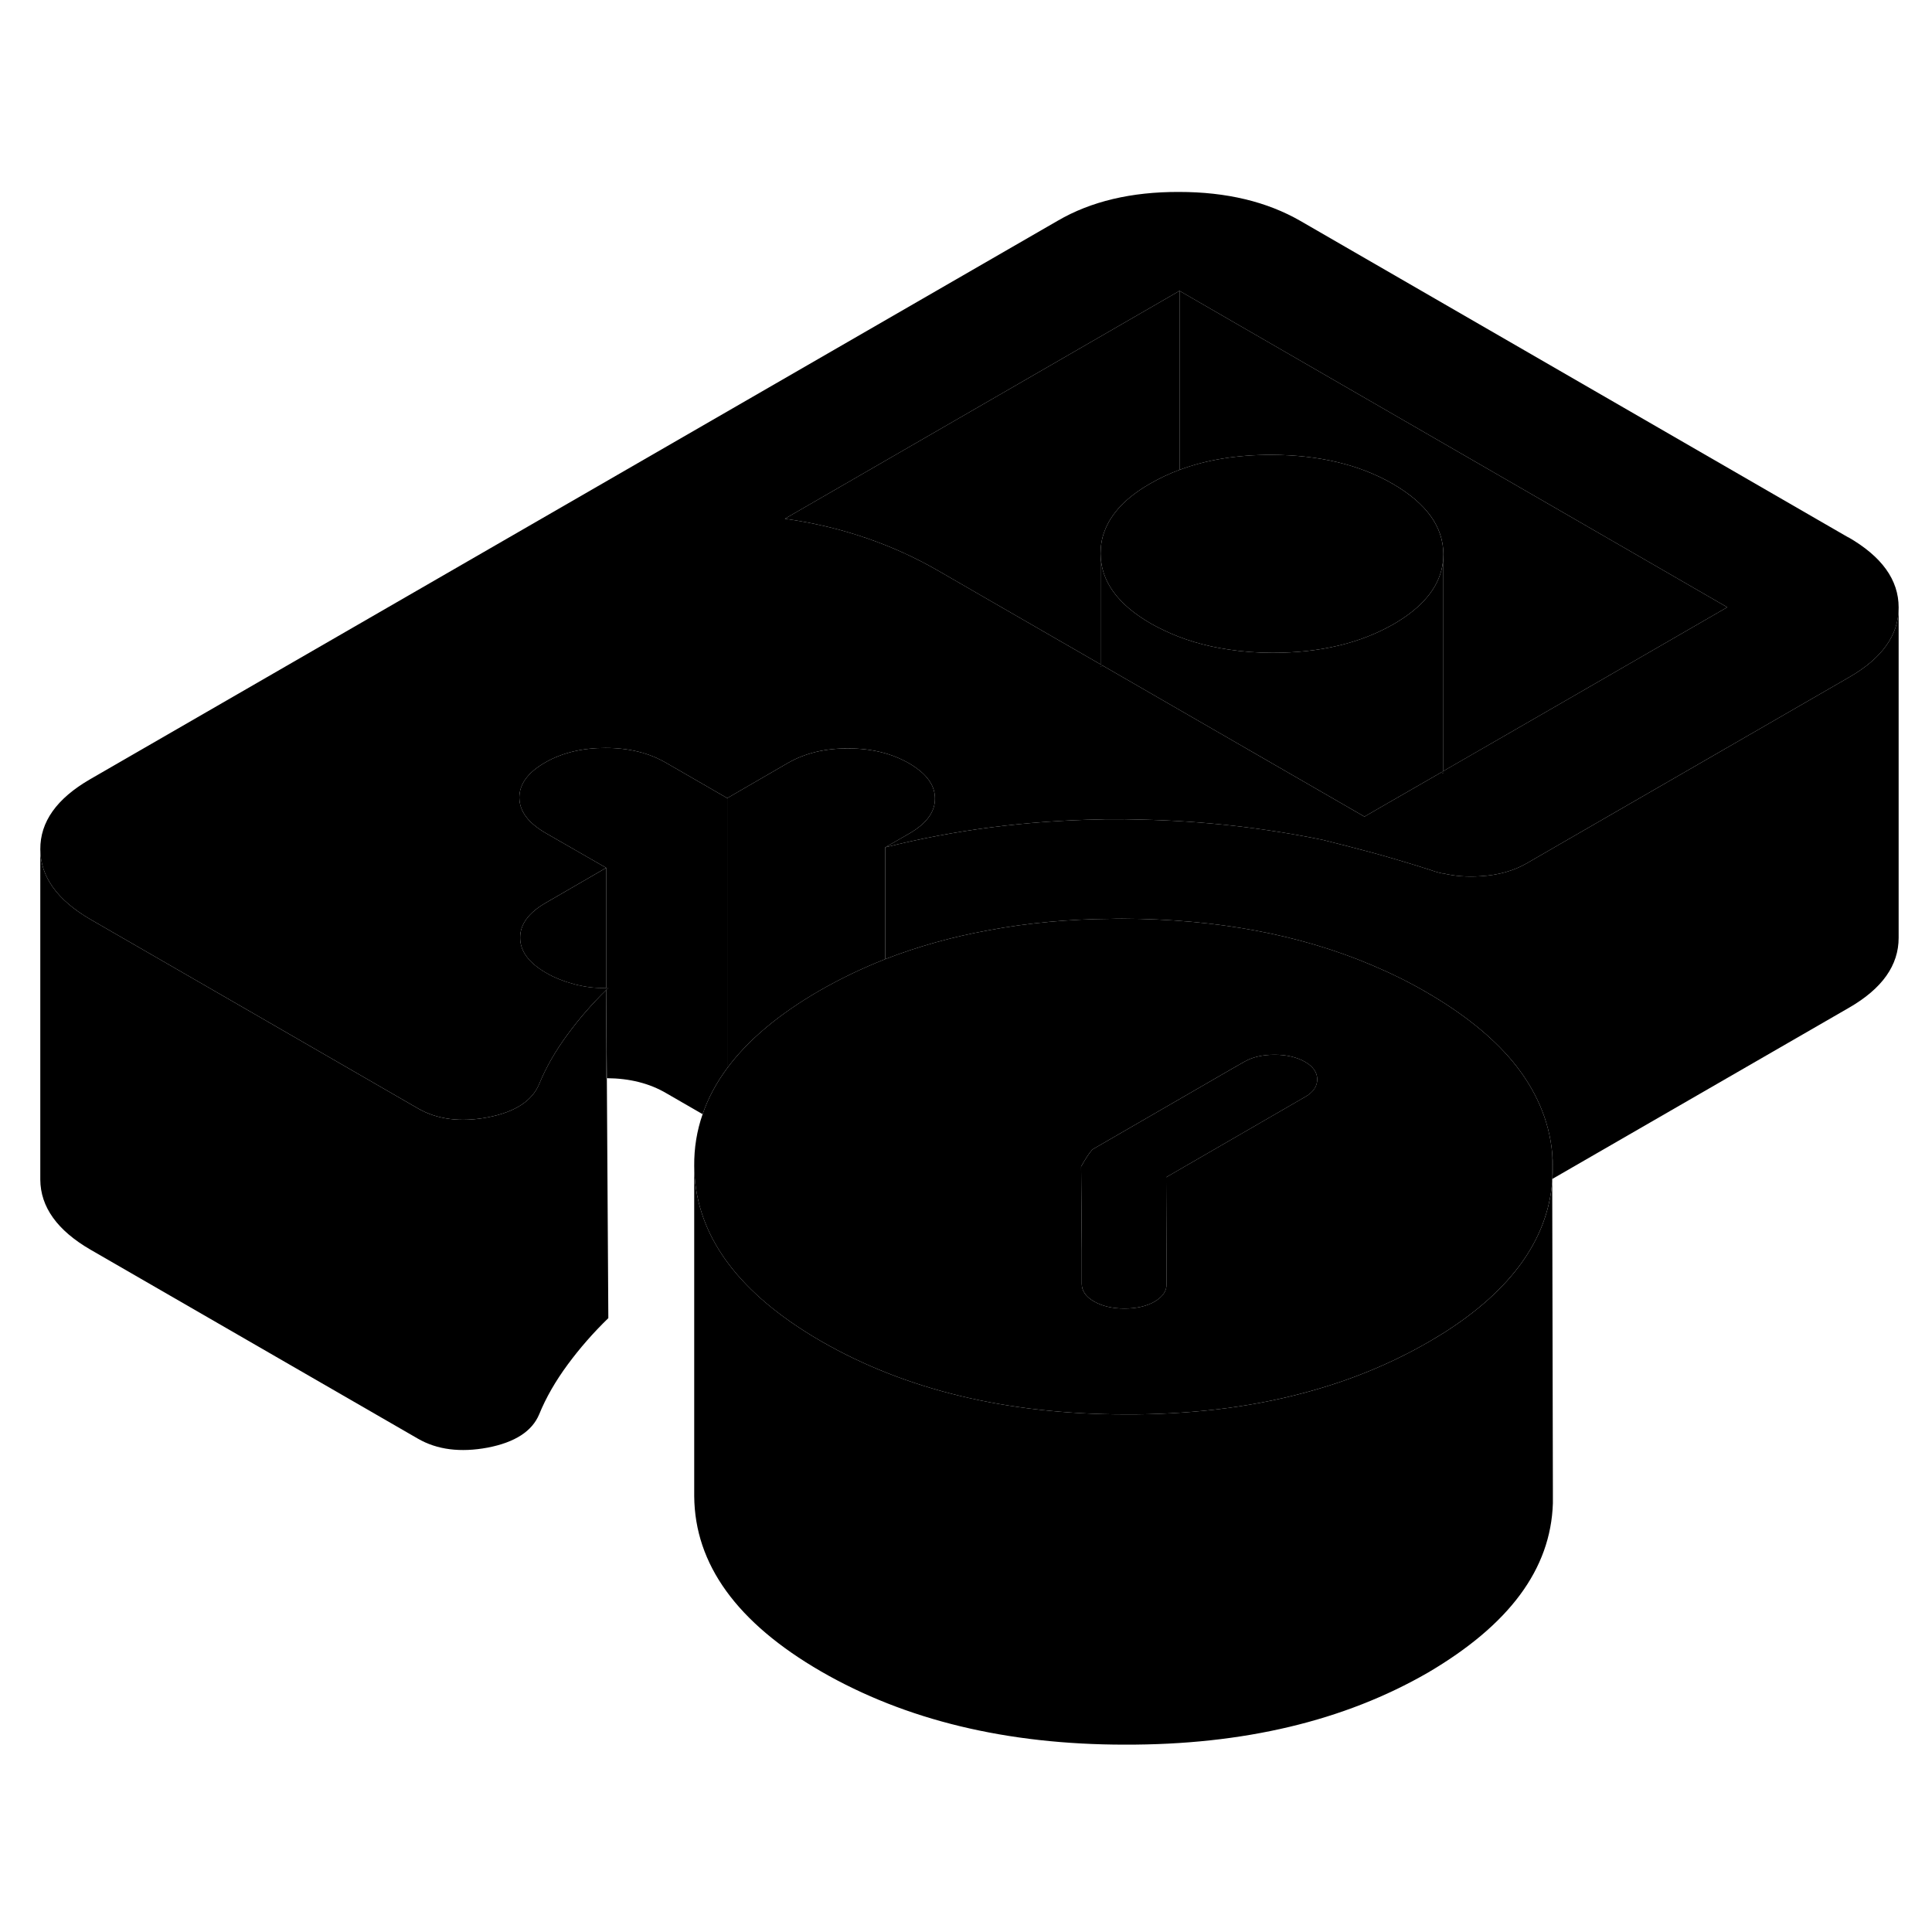 <svg width="24" height="24" viewBox="0 0 117 99" class="pr-icon-iso-duotone-secondary" xmlns="http://www.w3.org/2000/svg" stroke-width="1px" stroke-linecap="round" stroke-linejoin="round">
    <path d="M36.71 50.954V50.824C36.75 50.834 36.8 50.824 36.84 50.824C36.8 50.864 36.71 50.954 36.71 50.954ZM36.71 50.954V56.294H36.75L36.71 50.954ZM94 60.854V62.404H94.01C94.03 62.164 94.04 61.924 94.04 61.694C94.04 61.414 94.03 61.134 94 60.854ZM87.28 37.774L87.41 37.844V37.694L87.28 37.774ZM66.65 31.234V31.374L66.77 31.304L66.65 31.234Z" class="pr-icon-iso-duotone-primary-stroke" stroke-linejoin="round"/>
    <path d="M36.71 43.555V50.825C36.08 50.855 35.45 50.775 34.82 50.615C34.15 50.435 33.56 50.205 33.07 49.915C32.03 49.315 31.5 48.605 31.5 47.795C31.49 46.985 32.01 46.275 33.05 45.675L36.71 43.555Z" class="pr-icon-iso-duotone-primary-stroke" stroke-linejoin="round"/>
    <path d="M56.62 39.355C56.63 40.164 56.11 40.874 55.07 41.474L53.61 42.315V49.084C52.21 49.634 50.88 50.275 49.61 51.005C47.16 52.425 45.3 53.984 44.04 55.684V39.334L47.7 37.214C48.74 36.614 49.96 36.315 51.37 36.325C52.78 36.325 54 36.624 55.05 37.224C55.31 37.374 55.53 37.534 55.72 37.684C56.32 38.184 56.62 38.734 56.62 39.355Z" class="pr-icon-iso-duotone-primary-stroke" stroke-linejoin="round"/>
    <path d="M94.001 60.854V62.414C94.001 62.414 94.011 62.414 94.011 62.404C94.031 62.164 94.041 61.924 94.041 61.694C94.041 61.414 94.031 61.134 94.001 60.854ZM66.651 31.234V31.374L66.771 31.304L66.651 31.234ZM87.281 37.774L87.411 37.844V37.694L87.281 37.774ZM36.711 50.824V50.954C36.711 50.954 36.801 50.864 36.841 50.824C36.801 50.824 36.751 50.834 36.711 50.824Z" class="pr-icon-iso-duotone-primary-stroke" stroke-linejoin="round"/>
    <path d="M91.6 55.274C90.341 53.764 88.59 52.364 86.36 51.074C85.31 50.464 84.21 49.924 83.07 49.444C78.691 47.584 73.65 46.654 67.96 46.634C67.74 46.634 67.52 46.634 67.3 46.644C64.691 46.664 62.21 46.894 59.88 47.334C57.66 47.734 55.57 48.324 53.61 49.084C52.21 49.634 50.88 50.274 49.61 51.004C47.16 52.424 45.3 53.984 44.041 55.684C43.38 56.574 42.88 57.504 42.55 58.474C42.2 59.474 42.031 60.524 42.041 61.604C42.071 65.434 44.27 68.754 48.66 71.574C49.001 71.794 49.36 72.014 49.73 72.224C54.83 75.164 60.96 76.644 68.12 76.654C69.98 76.664 71.77 76.564 73.49 76.374C75.44 76.154 77.3 75.804 79.07 75.324C81.751 74.604 84.21 73.594 86.471 72.294C86.8 72.104 87.111 71.914 87.421 71.724C91.52 69.124 93.71 66.074 94 62.574V60.824C93.81 58.834 93.01 56.984 91.6 55.274ZM79.04 57.424L78.21 57.904L73.11 60.854L70.62 62.294L70.64 66.714V68.764C70.66 69.184 70.41 69.534 69.921 69.824C69.441 70.104 68.82 70.244 68.091 70.244C67.361 70.244 66.74 70.094 66.25 69.814C65.76 69.534 65.51 69.174 65.51 68.754V66.694L65.471 61.644C65.781 61.094 66.01 60.764 66.14 60.634C66.16 60.614 66.18 60.594 66.201 60.584L74.52 55.774L75.36 55.294C75.85 55.014 76.46 54.874 77.191 54.874C77.921 54.874 78.54 55.024 79.03 55.304C79.52 55.584 79.77 55.944 79.77 56.364C79.77 56.784 79.531 57.144 79.04 57.424Z" class="pr-icon-iso-duotone-primary-stroke" stroke-linejoin="round"/>
    <path d="M79.771 56.364C79.771 56.794 79.531 57.144 79.041 57.424L78.211 57.904L73.111 60.854L70.621 62.294L70.641 66.714V68.764C70.661 69.184 70.411 69.534 69.921 69.824C69.441 70.104 68.821 70.244 68.091 70.244C67.361 70.244 66.741 70.094 66.251 69.814C65.761 69.534 65.511 69.174 65.511 68.754V66.694L65.471 61.644C65.781 61.094 66.011 60.764 66.141 60.634C66.161 60.614 66.181 60.594 66.201 60.584L74.521 55.774L75.361 55.294C75.851 55.014 76.461 54.874 77.191 54.874C77.921 54.874 78.541 55.024 79.031 55.304C79.521 55.584 79.771 55.944 79.771 56.364Z" class="pr-icon-iso-duotone-primary-stroke" stroke-linejoin="round"/>
    <path d="M87.41 24.554V24.574C87.41 25.944 86.71 27.154 85.33 28.184C85.05 28.394 84.74 28.594 84.4 28.794C82.38 29.954 79.94 30.534 77.06 30.534C76.13 30.534 75.24 30.464 74.4 30.334C72.96 30.124 71.65 29.734 70.471 29.164C70.21 29.044 69.95 28.904 69.7 28.764C67.67 27.594 66.66 26.184 66.65 24.524C66.65 24.064 66.72 23.614 66.88 23.194C67.28 22.094 68.2 21.114 69.66 20.284C70.22 19.964 70.8 19.684 71.43 19.454C73.06 18.844 74.91 18.544 76.99 18.544C79.87 18.554 82.331 19.134 84.35 20.304C86.38 21.484 87.4 22.894 87.41 24.554Z" class="pr-icon-iso-duotone-primary-stroke" stroke-linejoin="round"/>
    <path d="M111.93 23.544L78.76 4.384C76.731 3.214 74.281 2.624 71.4 2.624C68.52 2.614 66.07 3.194 64.061 4.364L5.451 38.194C3.431 39.364 2.43 40.774 2.441 42.434C2.45 44.094 3.47 45.514 5.49 46.684L15.441 52.424L25.311 58.124C26.471 58.794 27.881 58.974 29.541 58.664C31.191 58.344 32.221 57.674 32.651 56.654C33.071 55.624 33.65 54.624 34.38 53.634C35.07 52.694 35.85 51.794 36.711 50.954V50.824C36.081 50.854 35.45 50.774 34.821 50.614C34.151 50.434 33.56 50.204 33.071 49.914C32.031 49.314 31.5 48.604 31.5 47.794C31.49 46.984 32.011 46.274 33.05 45.674L36.711 43.554L33.75 41.854L33.02 41.434C31.98 40.824 31.46 40.124 31.451 39.304C31.451 38.494 31.96 37.784 33 37.184C34.04 36.584 35.261 36.294 36.67 36.294C38.081 36.294 39.31 36.594 40.35 37.204L41.081 37.624L44.041 39.334L47.7 37.214C48.74 36.614 49.96 36.314 51.37 36.324C52.78 36.324 54.001 36.624 55.05 37.224C55.31 37.374 55.531 37.534 55.721 37.684C56.321 38.184 56.62 38.734 56.62 39.354C56.63 40.164 56.111 40.874 55.071 41.474L53.61 42.314C57.79 41.264 62.141 40.704 66.65 40.624C66.82 40.614 66.981 40.614 67.15 40.614C67.8 40.604 68.451 40.614 69.091 40.634C72.82 40.714 76.51 41.124 80.16 41.874H80.15C81.201 42.134 82.24 42.404 83.281 42.684C84.32 42.974 85.4 43.294 86.5 43.644C86.78 43.744 87.061 43.834 87.35 43.894C87.371 43.894 87.391 43.894 87.41 43.894C88.121 44.064 88.86 44.114 89.63 44.064C90.73 44.004 91.68 43.734 92.471 43.274L94.65 42.014L101.98 37.784L111.98 32.014C113.98 30.864 114.98 29.454 114.98 27.804V27.784C114.98 26.114 113.96 24.704 111.93 23.534V23.544ZM94.61 33.544L87.41 37.694V37.844L87.281 37.774L83.581 39.904L82.63 40.454L79.65 38.734L66.77 31.304L66.65 31.374V31.234L59.401 27.054L56.821 25.564C55.471 24.784 54.03 24.124 52.49 23.594C50.96 23.064 49.31 22.664 47.531 22.414L71.43 8.614L104.601 27.774L94.61 33.544Z" class="pr-icon-iso-duotone-primary-stroke" stroke-linejoin="round"/>
    <path d="M87.41 24.574V37.694L87.28 37.774L83.58 39.904L82.63 40.454L79.65 38.734L66.77 31.304L66.65 31.234V24.524C66.66 26.184 67.67 27.594 69.7 28.764C69.95 28.904 70.21 29.044 70.471 29.164C71.65 29.734 72.96 30.124 74.4 30.334C75.24 30.464 76.13 30.534 77.06 30.534C79.94 30.534 82.38 29.954 84.4 28.794C84.74 28.594 85.05 28.394 85.33 28.184C86.71 27.154 87.41 25.944 87.41 24.574Z" class="pr-icon-iso-duotone-primary-stroke" stroke-linejoin="round"/>
    <path d="M114.98 27.814V47.794C114.98 49.454 113.99 50.864 111.98 52.024L94.01 62.394C94.03 62.164 94.04 61.924 94.04 61.694C94.04 61.414 94.03 61.134 94 60.854V60.824C93.81 58.834 93.01 56.984 91.6 55.274C90.341 53.764 88.59 52.364 86.36 51.074C85.31 50.464 84.21 49.924 83.07 49.444C78.69 47.584 73.65 46.654 67.96 46.634C67.74 46.634 67.52 46.634 67.3 46.644C64.69 46.664 62.21 46.894 59.88 47.334C57.66 47.734 55.57 48.324 53.61 49.084V42.314C57.79 41.264 62.14 40.704 66.65 40.624C66.82 40.614 66.98 40.614 67.15 40.614C67.8 40.604 68.451 40.614 69.091 40.634C72.82 40.714 76.51 41.124 80.16 41.874H80.15C81.2 42.134 82.24 42.404 83.28 42.684C84.32 42.974 85.4 43.294 86.5 43.644C86.78 43.744 87.061 43.834 87.35 43.894C87.371 43.894 87.39 43.894 87.41 43.894C88.12 44.064 88.86 44.114 89.63 44.064C90.73 44.004 91.68 43.734 92.471 43.274L94.65 42.014L101.98 37.784L111.98 32.014C113.98 30.864 114.98 29.454 114.98 27.804V27.814Z" class="pr-icon-iso-duotone-primary-stroke" stroke-linejoin="round"/>
    <path d="M104.601 27.774L94.611 33.544L87.411 37.694V24.554C87.401 22.894 86.381 21.484 84.351 20.304C82.331 19.134 79.871 18.554 76.991 18.544C74.911 18.544 73.061 18.844 71.431 19.454V8.614L104.601 27.774Z" class="pr-icon-iso-duotone-primary-stroke" stroke-linejoin="round"/>
    <path d="M71.43 8.614V19.454C70.8 19.684 70.22 19.964 69.66 20.284C68.2 21.114 67.28 22.094 66.88 23.194C66.72 23.614 66.65 24.064 66.65 24.524V31.234L59.4 27.054L56.82 25.564C55.47 24.784 54.03 24.124 52.49 23.594C50.96 23.064 49.31 22.664 47.53 22.414L71.43 8.614Z" class="pr-icon-iso-duotone-primary-stroke" stroke-linejoin="round"/>
    <path d="M44.04 39.334V55.684C43.38 56.574 42.88 57.504 42.55 58.474L40.35 57.204C39.33 56.604 38.13 56.304 36.75 56.294L36.71 50.954C36.71 50.954 36.8 50.864 36.84 50.824C36.8 50.824 36.75 50.834 36.71 50.824V43.554L33.75 41.854L33.02 41.434C31.98 40.824 31.46 40.124 31.45 39.304C31.45 38.494 31.96 37.784 33 37.184C34.04 36.584 35.26 36.294 36.67 36.294C38.08 36.294 39.31 36.594 40.35 37.204L41.08 37.624L44.04 39.334Z" class="pr-icon-iso-duotone-primary-stroke" stroke-linejoin="round"/>
    <path d="M94.041 82.044V82.574" class="pr-icon-iso-duotone-primary-stroke" stroke-linejoin="round"/>
    <path d="M94.041 81.234V82.044C93.911 86.034 91.391 89.404 86.471 92.294C81.411 95.215 75.291 96.674 68.121 96.654C60.961 96.654 54.831 95.165 49.731 92.225C44.631 89.275 42.071 85.734 42.041 81.605V61.605C42.071 65.434 44.271 68.754 48.661 71.575C49.001 71.794 49.361 72.014 49.731 72.225C54.831 75.165 60.961 76.644 68.121 76.654C69.981 76.665 71.771 76.564 73.491 76.374C75.441 76.154 77.301 75.805 79.071 75.325C81.751 74.605 84.211 73.594 86.471 72.294C86.801 72.105 87.111 71.915 87.421 71.725C91.521 69.124 93.711 66.075 94.001 62.575L94.041 81.234Z" class="pr-icon-iso-duotone-primary-stroke" stroke-linejoin="round"/>
    <path d="M36.84 70.825C35.931 71.705 35.11 72.645 34.38 73.635C33.65 74.625 33.07 75.625 32.65 76.655C32.22 77.675 31.19 78.345 29.54 78.665C27.88 78.975 26.47 78.795 25.31 78.125L5.49 66.685C3.47 65.515 2.45 64.095 2.44 62.435V42.435C2.45 44.095 3.47 45.515 5.49 46.685L15.44 52.425L25.31 58.125C26.47 58.795 27.88 58.975 29.54 58.665C31.19 58.345 32.22 57.675 32.65 56.655C33.07 55.625 33.65 54.625 34.38 53.635C35.07 52.695 35.85 51.795 36.71 50.955V56.295H36.75L36.84 70.825Z" class="pr-icon-iso-duotone-primary-stroke" stroke-linejoin="round"/>
</svg>